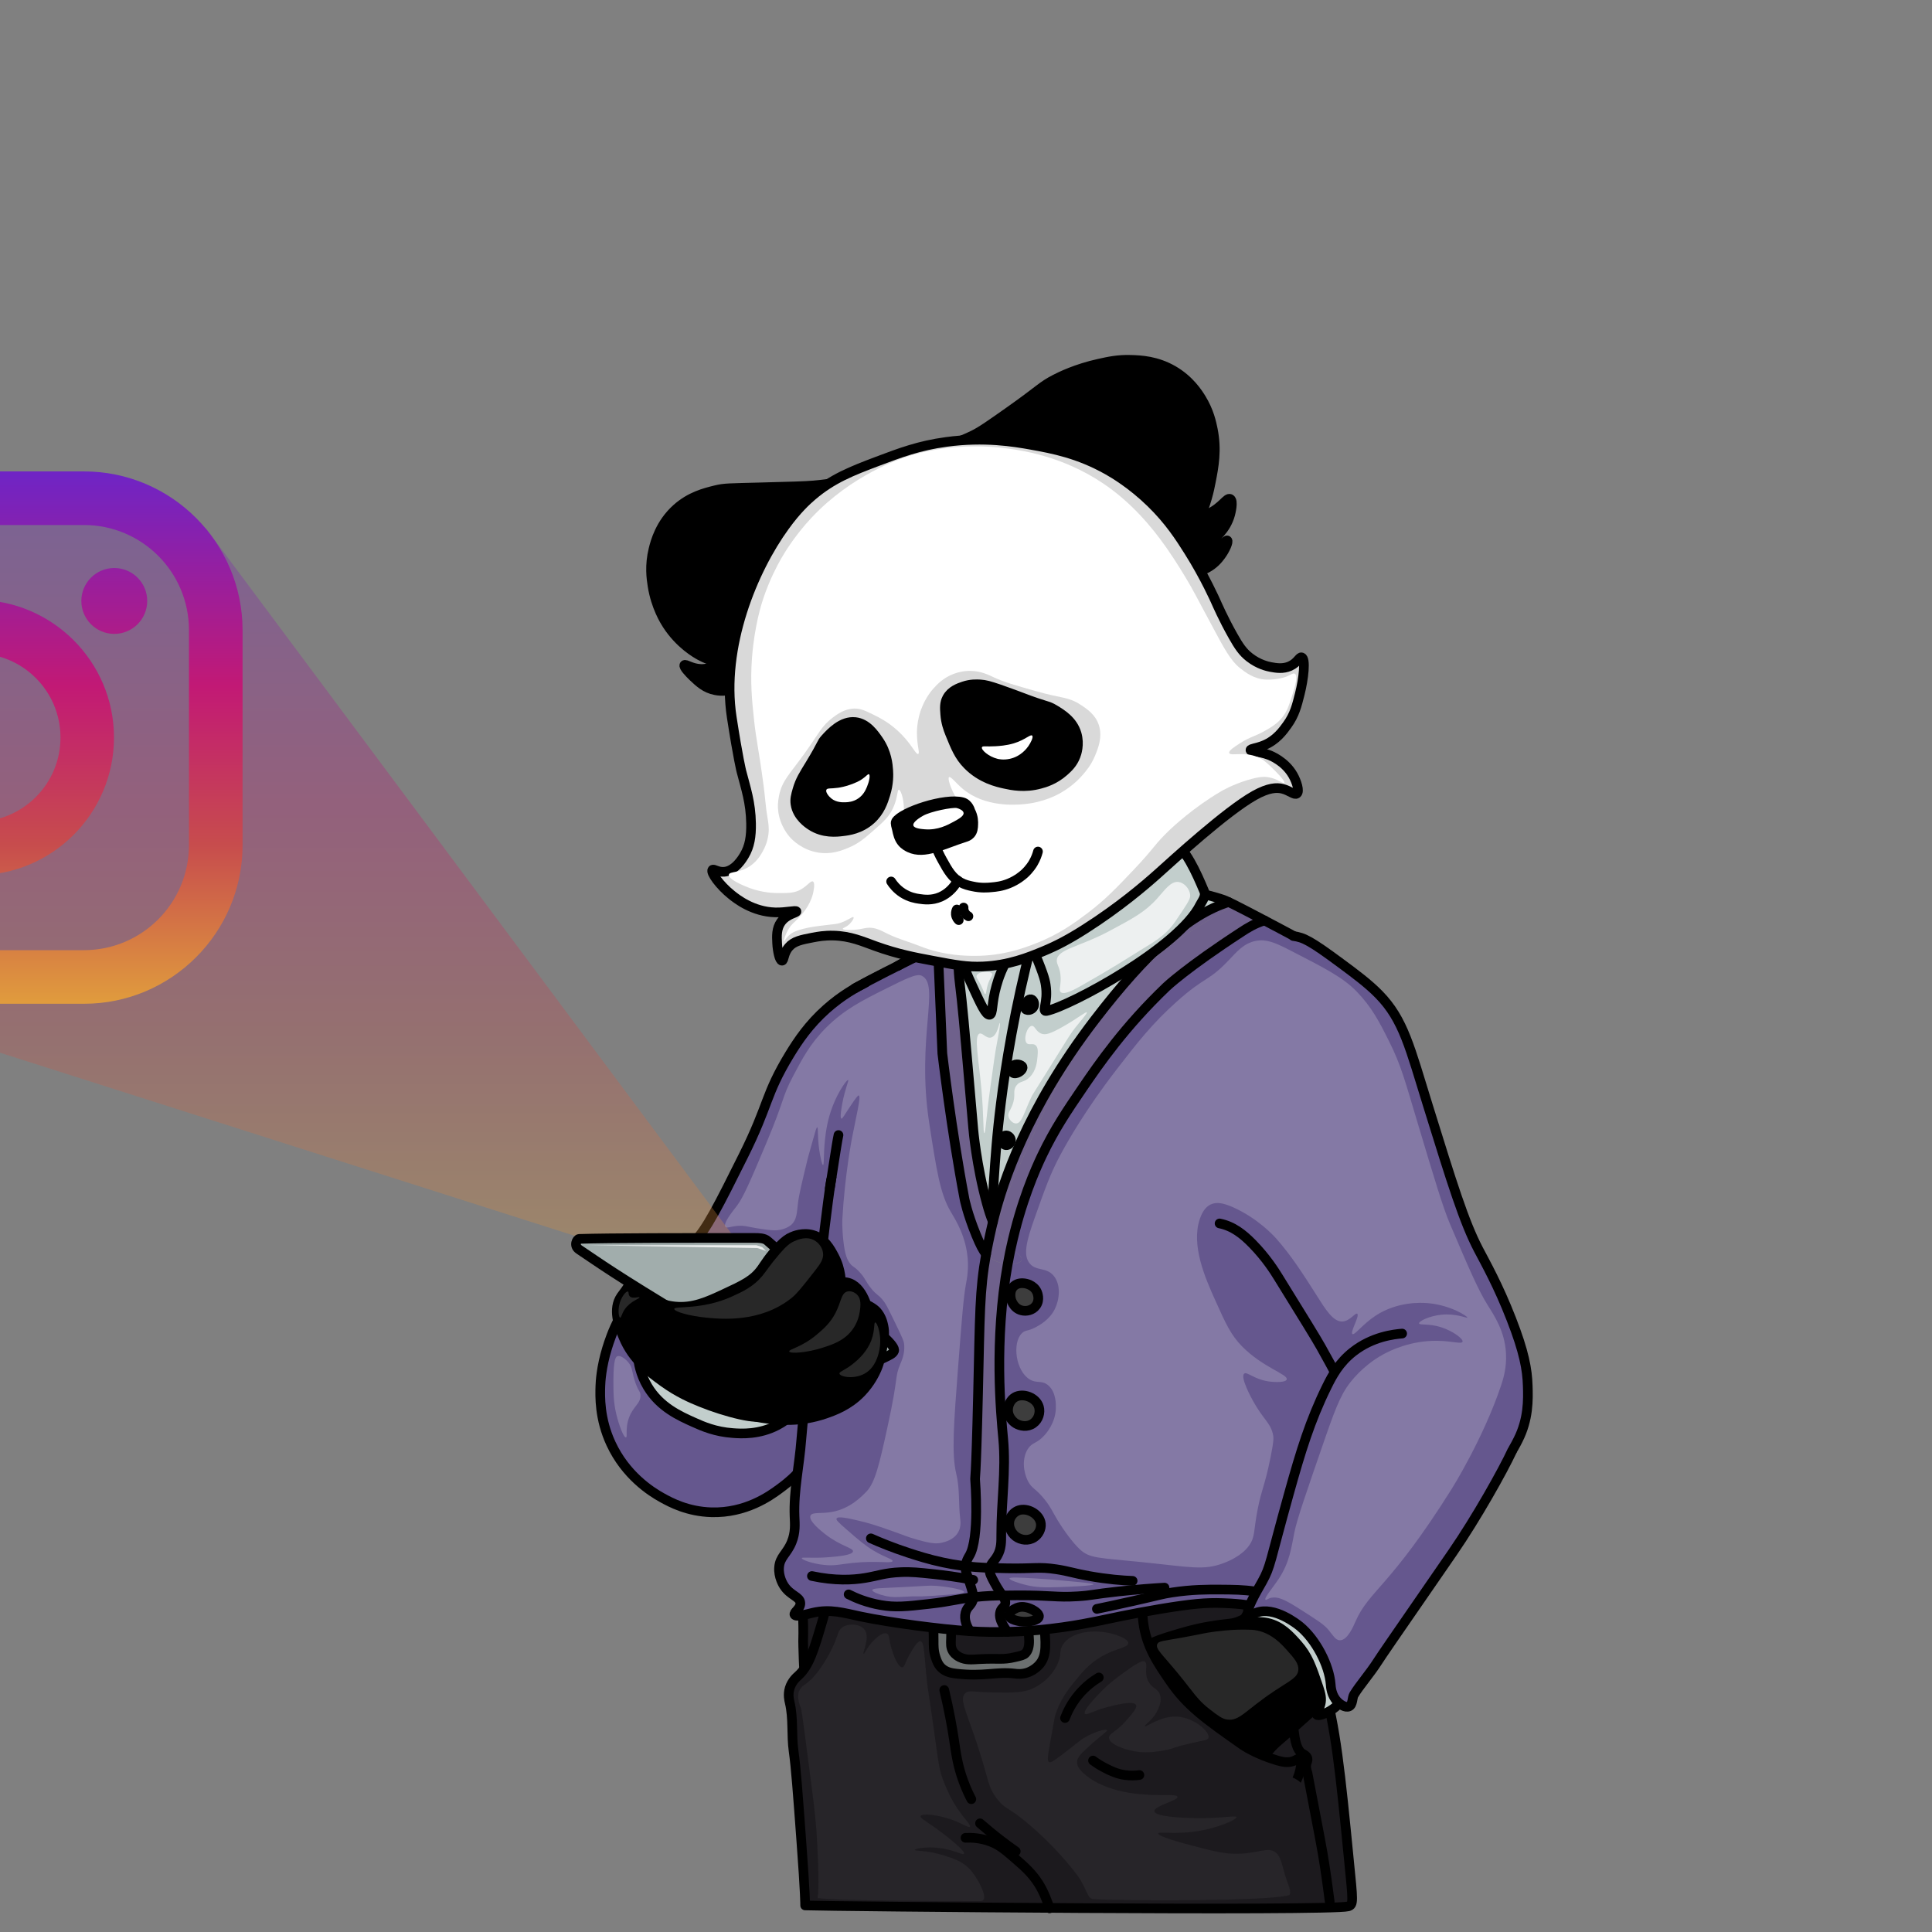 <?xml version="1.0" encoding="utf-8"?>
<!-- Generator: Adobe Illustrator 21.0.0, SVG Export Plug-In . SVG Version: 6.00 Build 0)  -->
<svg version="1.1" id="Layer_6" xmlns="http://www.w3.org/2000/svg"  x="0px" y="0px"
	 viewBox="0 0 2000 2000" style="enable-background:new 0 0 2000 2000;" xml:space="preserve">
<rect x="0" y="0" width="2000" height="2000" fill="#808080" stroke="none"/>
<style type="text/css">
	.st0{fill:#1C1A1E;stroke:#000000;stroke-width:10;stroke-linecap:round;stroke-linejoin:round;stroke-miterlimit:10;}
	.st1{fill:none;stroke:#000000;stroke-width:10;stroke-linecap:round;stroke-linejoin:round;stroke-miterlimit:10;}
	.st2{fill:#6C7070;stroke:#000000;stroke-width:10;stroke-linecap:round;stroke-linejoin:round;stroke-miterlimit:10;}
	.st3{stroke:#000000;stroke-width:10;stroke-linecap:round;stroke-linejoin:round;stroke-miterlimit:10;}
	.st4{fill:#1C1A1E;}
	.st5{fill:#C2CECC;stroke:#000000;stroke-width:10;stroke-linecap:round;stroke-linejoin:round;stroke-miterlimit:10;}
	.st6{fill:#65578E;stroke:#000000;stroke-width:10;stroke-miterlimit:10;}
	.st7{fill:#65578E;}
	.st8{fill:#6F618C;}
	.st9{fill:#C2CECC;}
	.st10{fill:#3D3D3D;stroke:#000000;stroke-width:10;stroke-linecap:round;stroke-linejoin:round;stroke-miterlimit:10;}
	.st11{fill:#65578E;stroke:#000000;stroke-width:10;stroke-linecap:round;stroke-linejoin:round;stroke-miterlimit:10;}
	.st12{opacity:0.3;fill:url(#SVGID_1_);}
	.st13{fill:#A1ADAC;stroke:#000000;stroke-width:10;stroke-linecap:round;stroke-linejoin:round;stroke-miterlimit:10;}
	.st14{fill:url(#SVGID_2_);}
	.st15{fill:url(#SVGID_3_);}
	.st16{fill:url(#SVGID_4_);}
	.st17{fill:#D9D9D9;stroke:#000000;stroke-width:10;stroke-linecap:round;stroke-linejoin:round;stroke-miterlimit:10;}
	.st18{fill:#FFFFFF;}
	.st19{fill:#D9D9D9;}
	.st20{fill:#282828;}
	.st21{opacity:0.2;fill:#FFFFFF;}
	.st22{opacity:0.8;fill:#FFFFFF;}
	.st23{opacity:5.000000e-02;fill:#FFFFFF;}
	.st24{opacity:0.7;fill:#FFFFFF;}
</style>
<path class="st0" d="M832.5,1656.5c-2.4,3.3-1.3,6.1-1,27c0.2,13.1-0.3,11.4,0,21c0.6,21.2,0.9,36.1,5,37c2.8,0.6,6.4-5.6,15-23
	c17.5-35.5,26.2-53.4,22-60C866.2,1647.1,839.6,1646.7,832.5,1656.5z"/>
<path class="st0" d="M859.5,1642.5c-0.9,4-2.5,16.3-8,35c-9,30.6-13.8,46.8-25,57c-1.9,1.7-6.8,5.9-9,13c-2.1,6.8-0.5,12.8,0,15
	c3.9,16.3,1.7,33.4,4,50c2.5,18,4.3,43,8,93c4.2,56.3,4,67,4,67c28,1,542,6,562,1c5.9-1.5,5.1-5.5,1-47c-9-91.7-13.7-138.5-27-185
	c-13.5-47.5-21.6-75.7-40-101C1223.9,1495.6,874.4,1577.8,859.5,1642.5z"/>
<path class="st1" d="M977.5,1749.5c5.1,21.6,8.2,39,10,51c2.1,13.9,3.6,26.9,10,44c2.9,7.8,5.9,14,8,18"/>
<path class="st1" d="M999.5,1902.5c6-0.3,15.5,0,26,4c9.5,3.6,15.1,8.6,26,18c9.3,8.1,16.9,14.7,24,26c5.3,8.5,9.3,19.4,11,25"/>
<path class="st1" d="M1014.5,1887.5c6.8,5.9,14.1,12,22,18c5.1,3.9,10.1,7.6,15,11"/>
<path class="st1" d="M1131.5,1822.5c3.6,2.7,7.9,5.4,13,8c5.5,2.8,11.6,5.8,20,7c5.7,0.8,10.8,0.6,15,0"/>
<path class="st2" d="M965.5,1672.5c-1.2,4.4,1.1,6.1,1,26c0,4.8-0.2,10.2,2,17c1.1,3.4,2.5,7.6,6,11c4.8,4.7,11,5.5,15,6
	c29.5,3.4,41.2-2.3,61,0c2.2,0.3,7.2,0.9,13-1c0.9-0.3,7.9-2.7,13-9c7.2-9,6.3-21.1,4-45c-0.8-8.2-1.2-12.4-2-14
	C1064.6,1636.1,972.2,1647.1,965.5,1672.5z"/>
<path class="st0" d="M984.5,1675.5c-1.2,3.7,0.6,4.2,0,21c-0.2,4.9-0.5,9,2,13c0.5,0.8,2.4,3.7,7,6c6.4,3.2,11.9,2.5,21,2
	c19.7-1,23.2,1,36-2c6.1-1.4,9.2-2.1,11-4c5.9-6,4-17.6,1-36c-0.9-5.2-1.3-7.8-2-9C1049.8,1648,990.7,1655.7,984.5,1675.5z"/>
<path class="st3" d="M1182.5,1710.5c2.9-7.2,10.4-11.1,30-17c14.3-4.3,24-7.3,40-10c20.5-3.5,22.8-1.8,32-6c6.9-3.2,13.4-7.7,24-15
	c11.9-8.3,10.9-8.6,14-10c15.8-7.2,37.6,2.6,50,13c2.9,2.4,20.3,17.6,22,43c1.2,18.5-6.6,32-9,36c-2,3.3-4.4,6.7-24,24
	c-11.7,10.3-23.2,20.9-35,31c-6.7,5.7-14.7,12.4-20,24c-1.3,2.7-1.2,3.2-2,4c-15,14.8-118.7-74.8-123-107
	C1181.3,1718.8,1180.7,1714.8,1182.5,1710.5z"/>
<path class="st0" d="M1179.5,1657.5c3.4,0.9,2.5,10.1,4,22c3.2,24.9,14.8,41.8,28,61c17.7,25.7,36.8,39.2,75,66c0,0,13.2,9.3,36,16
	c6.2,1.8,10.7,2.2,15,1c4.8-1.3,6.6-3.8,8-3c3.3,1.8,0.5,19.7-8,30c-17.3,21-59.2,11.9-68,10c-61.1-13.3-92.7-68.4-99-80
	c-8.4-15.6-22.2-42-17-74C1157.7,1680.9,1173.5,1655.8,1179.5,1657.5z"/>
<path class="st1" d="M1339.5,1792.5c1.6,15.7,5.5,21.1,9,23c1,0.6,4.4,2.1,5,5c0.4,1.8-0.5,3-1,5c-1.1,4,0.2,7.3,1,10
	c0.2,0.8,4.5,23.2,13,68c3.9,20.3,6.5,39,8,50c0.9,6.2,1.5,11.3,2,15"/>
<path class="st1" d="M1137.5,1736.5c-5.5,3.3-13.5,9-21,18c-7.6,9.1-11.7,18-14,24"/>
<path class="st4" d="M1144,1702.2c-1.8,17.4,1,31.4,2,36c3.3,15.4,6.6,30.8,16.3,49.3c16,30.7,37.9,47.9,47.9,55.5
	c9.9,7.6,33.4,24,67.2,31.9c18.5,4.3,41.5,9.4,59.1-3.1c1.6-1.2,15.1-10.9,13.2-20.6c-1.3-6.8-9.6-10.4-14.3-12.3
	c-27.1-11.2-50.5-14.2-63.2-17.5c-37.4-9.7-59.8-42.4-74.4-63.7c-14.1-20.7-23-33.6-23.4-52.4c-0.3-13.4,3.8-24.6-2-28.8
	c-5.4-3.8-16.5,0.4-22.4,7.2C1147.1,1687.1,1145.1,1691.6,1144,1702.2z"/>
<g>
	<path class="st5" d="M1310,1656c-12.6,5.6-23.1,17.8-21,22c1.7,3.4,10.6-0.7,23,2c14.2,3.1,23,13,31,22c11,12.4,14.7,23.4,22,45
		c2.2,6.7,3.4,11.5,2,17c-1.5,6.1-5.2,9.5-4,11c1.5,1.9,8.8-0.9,14-4c16.3-9.7,21.9-28.7,23-33c7.6-28.8-8.8-53.3-10-55
		C1371.5,1656.3,1334.3,1645.2,1310,1656z"/>
	<path class="st6" d="M928.5,1005.5c-5.9-2.1-14.9,2.6-33,12c-8.8,4.6-23.6,12.4-40,27c-18.1,16.1-29.2,32.6-38,47
		c-25.7,42.3-21.2,51.3-48,105c-25.4,51-38.2,76.5-51,89c-8.3,8.1-18.9,16.7-18,28c1.3,15.1,22.6,23.9,42,33
		c84.8,39.9,95.4,70.1,121,62c5.6-1.8,20.9-8.2,44-83c9.5-30.8,23.7-83.9,32-210C944,1047,943.3,1010.7,928.5,1005.5z"/>
	<path class="st6" d="M721.5,1299.5c-20.9,2.2-36.5,15.4-49,26c-29.5,24.9-39.8,56.5-44,70c-6.1,19.7-6.9,35.3-7,39
		c-0.4,11-1,34.2,11,60c15.1,32.5,40.8,49.3,53,56c9,5,26.5,14.3,51,15c35.4,1,60.4-16.9,70-24c9-6.6,27.1-20,37-44
		c12.2-29.7,4.4-57.8-1-76C826.2,1366.1,775.7,1293.7,721.5,1299.5z"/>
	<g id="XMLID_1_">
		<g>
			<path class="st7" d="M1385.5,1004.5c47.2,49.1,44,183,44,183c-1,40.6-1.4,60.9-28,402c-1.1,13.5-7,90-35,96
				c-12.6,2.7-20.5-10.8-56-20c-19.2-5-34.7-5.6-45-6c-17-0.6-32,0.7-64,6c-33,5.5-54.1,10.4-67,13c-13.4,2.7-48.2,9.7-91.5,10.8
				c-1.6-2-3.1-4.3-4.5-6.8c-2.4-4.3-4.4-9.2-3-14c1.3-4.4,4.1-4.3,5-8c1.4-5.5-4-8.9-11-22c-3.6-6.7-5.4-10.1-5-14
				c0.6-5.8,4.6-7.9,8-14c4.2-7.4,4-14.6,4-22c-0.1-33,5.1-66.1,2-99c-2.5-26.7-9.6-101.2,4.7-181c7.2,0.5,13.2-1.1,14.3-4
				c1.2-3.1-3.9-6.4-10.9-13.1c10.3-47.4,25.2-80.8,31.9-94.9c13.3-27.9,26.1-46.6,42-70c17.1-25.1,43.6-63.5,87-105
				c0,0,20.6-19.7,78-57c5.6-3.7,13.6-8.7,23.5-11.6c3.9,2,8,4.2,12.5,6.6c21.1,11.1,30.8,16.4,43,26
				C1364.5,985.5,1375.6,994.2,1385.5,1004.5z"/>
			<path class="st8" d="M1309,952.9c-10,2.9-17.9,7.9-23.5,11.6c-57.4,37.3-78,57-78,57c-43.4,41.5-69.9,79.9-87,105
				c-15.9,23.4-28.7,42.1-42,70c-6.7,14-21.7,47.5-31.9,94.9c-3.4-3.3-7.3-7.5-11.1-12.9c-2.2-3.1-4-6.2-5.6-9.4
				c3.1-2.1,5.3-12.1,13.6-34.6c0,0,5.8-15.7,31-70c11.3-24.5,31.4-67.7,68-114c20.4-25.9,41.6-52.7,78-78
				c33.2-23.1,46.5-28,56.7-36.1C1284.3,939.9,1294.7,945.4,1309,952.9z"/>
			<path class="st8" d="M1271.8,933.8c1.5,0.7,3.3,1.6,5.4,2.6c-10.2,8.2-23.5,13-56.7,36.1c-36.4,25.3-57.6,52.1-78,78
				c-36.6,46.3-56.7,89.5-68,114c-25.2,54.3-31,70-31,70c-8.3,22.5-10.5,32.5-13.6,34.6c-0.7-1.4-1.3-2.8-2-4.3
				c0.5-2.1,1-4.2,1.6-6.3c8.6-33.2,32.5-109.8,104-203C1186.5,986.4,1229.8,947.2,1271.8,933.8z"/>
			<path class="st9" d="M1266.5,931.5c1.3,0.5,3,1.2,5.3,2.3c-42,13.4-85.3,52.6-138.3,121.7c-71.5,93.2-95.4,169.8-104,203
				c-0.6,2.1-1.1,4.2-1.6,6.3c-2.3-5.4-4.3-11.6-6.4-19.3c-10.7-38.9-14-76.6-14-77c-10.7-123.2-10.8-123.8-14-151
				c-1.7-14.1-1.9-26.1-0.3-44.1c13.2-4.6,28.8-9.8,47.3-15.9c91.2-30.1,131.1-41,174-37C1243.3,923.2,1266.5,931.5,1266.5,931.5z"
				/>
			<path class="st7" d="M1046.6,1291.4c7,6.8,12.1,10,10.9,13.1c-1.1,2.9-7.1,4.5-14.3,4c0.7-4,1.5-8,2.3-12
				C1045.8,1294.8,1046.2,1293.1,1046.6,1291.4z"/>
			<path class="st8" d="M1046.6,1291.4c-0.4,1.7-0.7,3.4-1.1,5.1c-0.8,4-1.6,8-2.3,12c-5.8-0.4-12.3-2.3-17.7-6
				c-1.6-1.1-3.1-2.4-4.7-4.3c0.2-1.2,0.4-2.4,0.7-3.7c0.3-1.4,2.3-12.2,5.4-25.5c0.5,0.3,1.1,0.5,1.6,0.5c0.5,0,0.9-0.1,1.4-0.4
				c1.6,3.3,3.4,6.3,5.6,9.4C1039.3,1283.9,1043.2,1288.1,1046.6,1291.4z"/>
			<path class="st8" d="M1029.5,1638.5c7,13.1,12.4,16.5,11,22c-0.9,3.7-3.7,3.6-5,8c-1.4,4.8,0.6,9.7,3,14c1.4,2.5,2.9,4.8,4.5,6.8
				c-12.4,0.3-25.6,0.2-39.1-0.7c-3.1-5.1-6.3-12-4.5-19.1c1.8-7.2,7-7.6,8-15c0.4-3.2-1-7.8-4-17c-2.9-9-4.1-10.8-4-15
				c0.2-6.2,3.2-10.7,4-12c10.8-17.6,6-78,6-78c-0.4-5.3,0.7,7.1,3-91c1.9-81,1.5-105.2,8.3-143.3c1.5,1.9,3.1,3.2,4.7,4.3
				c5.4,3.7,11.9,5.6,17.7,6c-14.3,79.9-7.2,154.4-4.7,181c3.1,32.9-2.1,66-2,99c0,7.4,0.2,14.6-4,22c-3.4,6.1-7.4,8.2-8,14
				C1024.1,1628.4,1025.9,1631.8,1029.5,1638.5z"/>
			<path class="st8" d="M1021.5,1245.5c2.1,7.7,4.1,13.9,6.4,19.3c-0.4,1.4-0.7,2.8-1,4.2c-11.7-7-21.3-90.7-29.4-160.5
				c-1.1-9.6-3.1-31.7-7-76c-2.6-29.4-4-46.3-4.5-56.6c2.3-0.8,4.7-1.7,7.2-2.5c-1.7,18-1.4,30,0.3,44.1c3.2,27.3,3.3,27.8,14,151
				C1007.5,1168.9,1010.8,1206.6,1021.5,1245.5z"/>
			<path class="st8" d="M1026.9,1269c-3.1,13.3-5.1,24-5.4,25.5c-0.2,1.3-0.5,2.5-0.7,3.7c-2.9-3.5-6-9.2-10.3-19.7
				c-9.3-22.8-12-37-12-37c-13.6-71.2-23-151-23-151s-3.1-75-4-95c0-1-0.3-6.6,0.8-14.7c4.2-1.6,8.8-3.2,13.7-4.9
				c0.5,10.3,1.9,27.2,4.5,56.6c3.9,44.3,5.9,66.4,7,76C1005.6,1178.3,1015.2,1262,1026.9,1269z"/>
			<path class="st7" d="M1010.5,1278.5c4.3,10.5,7.4,16.2,10.3,19.7c-6.8,38.1-6.4,62.3-8.3,143.3c-2.3,98.1-3.4,85.7-3,91
				c0,0,4.8,60.4-6,78c-0.8,1.3-3.8,5.8-4,12c-0.1,4.2,1.1,6,4,15c3,9.2,4.4,13.8,4,17c-1,7.4-6.2,7.8-8,15
				c-1.8,7.1,1.4,14,4.5,19.1c-0.5,0-1-0.1-1.5-0.1c-28.7-1.9-80.3-8.6-111-15c-18.5-3.9-31.9-8.2-50-4c-6,1.4-17.5,4.9-19,2
				c-1.3-2.4,6.3-6,6-12c-0.3-6.8-10.3-7.5-17-18c-0.7-1.1-5.8-9.2-5-19c0.8-10.9,8.1-14,13-26c4.2-10.3,3.3-19,3-27
				c-1-26.4,5-52.6,7-79c1.7-22.3,5.8-58.5,14-131c8.4-73.8,12.6-110.6,17-139c4.4-28.3,11.2-67.9,23-116c12.2-49.7,18.5-74.9,29-89
				c9.2-12.4,18.8-19.6,59.8-34.7c-1.1,8-0.8,13.7-0.8,14.7c0.9,20,4,95,4,95s9.4,79.8,23,151
				C998.5,1241.5,1001.2,1255.7,1010.5,1278.5z"/>
		</g>
		<g>
			<path class="st1" d="M860.5,1220.5c-4.4,28.4-8.6,65.2-17,139c-8.2,72.5-12.3,108.7-14,131c-2,26.4-8,52.6-7,79
				c0.3,8,1.2,16.7-3,27c-4.9,12-12.2,15.1-13,26c-0.8,9.8,4.3,17.9,5,19c6.8,10.5,16.7,11.2,17,18c0.3,6-7.3,9.6-6,12
				c1.5,2.9,13-0.6,19-2c18.1-4.2,31.5,0.1,50,4c30.7,6.4,82.3,13.1,111,15c0.5,0,1,0.1,1.5,0.1c13.5,0.9,26.6,1,39.1,0.7
				c43.2-1.1,78-8.1,91.5-10.8c12.9-2.6,34-7.5,67-13c32-5.3,47-6.6,64-6c10.3,0.4,25.8,1,45,6c35.5,9.2,43.4,22.7,56,20
				c28-6,33.9-82.5,35-96c26.6-341.1,27-361.4,28-402c0,0,3.2-133.9-44-183c-9.9-10.3-21-19-21-19c-12.2-9.6-21.9-14.9-43-26
				c-4.5-2.3-8.6-4.5-12.5-6.6c-14.3-7.5-24.7-13-31.8-16.5c-2.1-1-3.8-1.9-5.4-2.6c-2.3-1.1-4-1.8-5.3-2.3c0,0-23.2-8.3-52-11
				c-42.9-4-82.8,6.9-174,37c-18.5,6.1-34.1,11.3-47.3,15.9c-2.5,0.9-4.9,1.7-7.2,2.5c-4.9,1.7-9.5,3.4-13.7,4.9
				c-41,15.1-50.6,22.3-59.8,34.7c-10.5,14.1-16.8,39.3-29,89C871.7,1152.6,864.9,1192.2,860.5,1220.5"/>
			<path class="st1" d="M1043,1689.3c-1.6-2-3.1-4.3-4.5-6.8c-2.4-4.3-4.4-9.2-3-14c1.3-4.4,4.1-4.3,5-8c1.4-5.5-4-8.9-11-22
				c-3.6-6.7-5.4-10.1-5-14c0.6-5.8,4.6-7.9,8-14c4.2-7.4,4-14.6,4-22c-0.1-33,5.1-66.1,2-99c-2.5-26.7-9.6-101.2,4.7-181
				c0.7-4,1.5-8,2.3-12c0.3-1.7,0.7-3.4,1.1-5.1c10.3-47.4,25.2-80.8,31.9-94.9c13.3-27.9,26.1-46.6,42-70
				c17.1-25.1,43.6-63.5,87-105c0,0,20.6-19.7,78-57c5.6-3.7,13.6-8.7,23.5-11.6"/>
			<path class="st1" d="M1271.8,933.8c-42,13.4-85.3,52.6-138.3,121.7c-71.5,93.2-95.4,169.8-104,203c-0.6,2.1-1.1,4.2-1.6,6.3
				c-0.4,1.4-0.7,2.8-1,4.2c-3.1,13.3-5.1,24-5.4,25.5c-0.2,1.3-0.5,2.5-0.7,3.7c-6.8,38.1-6.4,62.3-8.3,143.3
				c-2.3,98.1-3.4,85.7-3,91c0,0,4.8,60.4-6,78c-0.8,1.3-3.8,5.8-4,12c-0.1,4.2,1.1,6,4,15c3,9.2,4.4,13.8,4,17c-1,7.4-6.2,7.8-8,15
				c-1.8,7.1,1.4,14,4.5,19.1"/>
			<path class="st1" d="M1020.8,1298.2c-2.9-3.5-6-9.2-10.3-19.7c-9.3-22.8-12-37-12-37c-13.6-71.2-23-151-23-151s-3.1-75-4-95
				c0-1-0.3-6.6,0.8-14.7"/>
			<path class="st1" d="M993.2,973.4c-1.7,18-1.4,30,0.3,44.1c3.2,27.3,3.3,27.8,14,151c0,0.4,3.3,38.1,14,77
				c2.1,7.7,4.1,13.9,6.4,19.3"/>
		</g>
	</g>
	<path class="st5" d="M1066.5,959.5c-0.9,9.4-8,11.3-18,25c-10.8,14.7-15.2,29.6-17,36c-5.3,18.4-3.3,29.3-7,30
		c-3.9,0.7-9.3-11.1-18-30c-4.7-10.2-7.4-16.1-10-25c-5-17-7.6-25.6-5-34c6.9-22.6,48.6-37,66-23
		C1063.2,943.1,1067.3,951.6,1066.5,959.5z"/>
	<path class="st5" d="M1057.5,954.5c0.3,1.8,0.4,0.9,9,21c13.4,31.5,15.1,38.1,16,44c2.9,18.7-4.7,28.2,1,27
		c24-5,137.1-65.6,159-110c1.7-3.5,6.3-8.6,4-14c-8-19-19.3-44.8-34-53C1158.1,839.1,1051.1,916.9,1057.5,954.5z"/>
	<path class="st1" d="M1065.5,986.5c-2.2,8.7-5.4,21.9-9,38c-14.4,65.2-20.5,116.7-23,140c-2.9,27.1-4.9,60.9-5,63
		c-0.5,7.2-0.8,32.2-1,36"/>
	<path class="st1" d="M1061.5,1039.5c-0.3,0.8-1.3,3.4,0,5c1.2,1.5,3.6,1.1,4,1c2.3-0.4,4.6-2.3,5-5c0.4-2.5-0.9-5.5-3-6
		C1064.9,1033.8,1062.4,1037.2,1061.5,1039.5z"/>
	<path class="st1" d="M1048.5,1103.5c-1.7,1.9-1.8,5.5,0,7c1.6,1.3,4.2,0.3,5,0c2.8-1.1,5.6-4,5-6
		C1057.7,1102,1051.2,1100.5,1048.5,1103.5z"/>
	<path class="st1" d="M1040.5,1175.5c-2.3,0.6-3.5,3.6-3,6c0.4,1.8,1.9,3.8,4,4c2.6,0.2,5-2.4,5-5
		C1046.5,1177.4,1043.2,1174.7,1040.5,1175.5z"/>
	<path class="st10" d="M1049.5,1331.5c-4.8,4.6-3.2,11.9-3,13c0.1,0.6,2.3,9.8,11,12c5,1.3,11.4,0,15-5c4.4-6.1,1.3-13.3,1-14
		c-3.5-7.8-12.2-8.9-13-9C1058.8,1328.3,1053.4,1327.7,1049.5,1331.5z"/>
	<path class="st10" d="M1050.5,1446.5c-4.4,2.7-6.9,7.9-7,13c-0.1,8.8,7.3,13.6,8,14c4.7,2.9,12.1,4.2,18,0c5.7-4,7.6-11.3,6-17
		C1072.7,1446.6,1058.9,1441.5,1050.5,1446.5z"/>
	<path class="st10" d="M1054.5,1563.5c-4.1,1.4-7.5,4.8-9,9c-2.3,6.6,0.7,14,6,18c5.2,3.9,13,5,19,1c4.6-3,7.5-8.6,7-14
		C1076.5,1567.4,1063.7,1560.4,1054.5,1563.5z"/>
	<path class="st10" d="M1052.5,1664.5c-3.3,1.3-8.5,4.7-8,8c0.6,4.4,10.9,5.8,12,6c8,1.1,18.4-1,19-5c0.5-3.4-6.3-7.5-11-9
		C1062.6,1663.9,1057.8,1662.4,1052.5,1664.5z"/>
	<path class="st1" d="M878.5,1650.5c7.5,3.8,18.7,8.5,33,11c15.2,2.7,26.6,1.5,49-1c28.1-3.1,32-6.1,57-8c11.8-0.9,20.1-0.9,35-1
		c36.9-0.2,40,2.4,63,1c14.9-0.9,15.2-2.1,42-5c20.4-2.2,37.1-3.4,48-4"/>
	<path class="st1" d="M901.5,1592.5c9.9,4.4,23.1,9.8,39,15c8.6,2.8,20.9,6.8,36,10c24.5,5.2,44.1,5.6,66,6c28.8,0.5,32.4-1.8,51,1
		c13.1,2,17.8,4.1,34,7c18.9,3.4,34.6,4.6,45,5"/>
	<path class="st1" d="M840.5,1631.5c23.8,5.1,42.2,4.1,55,2c12.9-2.1,20.2-5.3,37-6c10.7-0.5,18.6,0.4,34,2c10.4,1.1,24.4,2.9,41,6"
		/>
	<path class="st1" d="M1135.5,1665.5c8.2-1.7,21.1-4.4,37-8c28.2-6.3,30.2-7.4,41-9c20.3-3.1,36.6-3.1,50-3c13.6,0.1,23.3,0.1,36,2
		c19.6,2.9,35.3,8.4,46,13"/>
	<path class="st11" d="M1339,969c10.5,1.5,17,4.4,49.5,28.5c13.8,10.2,28.1,20.8,39,32c25.5,26.1,32,54.8,51,116
		c24.7,79.7,37.1,119.5,52,148c7.5,14.3,20.4,37.1,34,72c13.3,34.1,16.5,52.2,17,69c0.5,14.8,0.8,34.6-10,56
		c-4.7,9.3-14.5,28.6-35,37c-21.8,8.9-43.2,0.4-59-6c-42-16.9-65.7-50.6-79-70c-8.6-12.5-2.4-5.9-31-57c-4.9-8.8-17.9-29.8-44-72
		c-4.2-6.8-12.8-20.5-27-35c-9.8-10-20.1-18.2-34-21"/>
	<path class="st11" d="M1565.5,1501.5c-9.4,20.4-36.9,69.6-62,106c-68.5,99.2-72.4,104.9-77,112c-9,14-19,25-25,35
		c-1.8,3-1,10.3-5,12c-3.8,1.6-9.1-2-12-5c-6.3-6.4-6.8-15.3-7-18c-1.6-19.8-15.2-46.2-32-60c-2.5-2-26.2-21.1-45-14
		c-3.2,1.2-6.4,3.3-8,2c-4-3.4,8.8-24.7,14-34c9.1-16.4,7.6-19.1,28-92c12.1-43.4,21.7-74.8,39-110c5.8-11.8,12.8-24.8,27-36
		c20.3-16,42.7-18.3,51-19"/>
	<path class="st5" d="M662.5,1383.5c-3.9,2.3-3.1,11.2-2,22c0.4,4.3,2,16.7,10,30c12.7,21.2,32.8,30.2,48,37c9.1,4.1,22,9.7,40,11
		c9.1,0.7,27.3,1.7,46-8c13.1-6.8,19.2-15.2,22-20c0.6-1.1,7-12.1,4-15c-2.8-2.7-12.2,3.5-17,6c-23.7,12.6-54.4,1.6-70-4
		C693.3,1424.5,672.4,1377.6,662.5,1383.5z"/>
	<path class="st3" d="M652.5,1328.5c-7.3,11.3-9.1,12.3-11,16c-7.1,13.5,0.2,31,4,40c9.8,23.4,27.6,36.3,41,46
		c15.8,11.4,29.6,17.2,39,21c25.1,10.2,61.8,19.8,65,13c2.4-5.2-17.1-14.2-48-44c-22.9-22.1-39.6-38.2-54-64
		c-11.8-21.2-18.8-43.2-26-42C660.2,1314.9,659.7,1317.4,652.5,1328.5z"/>
	<linearGradient id="SVGID_1_" gradientUnits="userSpaceOnUse" x1="253.5" y1="1301" x2="253.5" y2="518">
		<stop  offset="0" style="stop-color:#E09B3D"/>
		<stop  offset="0.3" style="stop-color:#C74C4D"/>
		<stop  offset="0.6" style="stop-color:#C21975"/>
		<stop  offset="1" style="stop-color:#7024C4"/>
	</linearGradient>
	<polygon class="st12" points="-251.3,991.5 -268,606 -164,518 181.8,518.3 214,548 775,1301 663,1301 -175,1034 	"/>
	<path class="st13" d="M599.5,1282.5c-2.2,0.1-6,7,0,11c21.3,14.2,37,26,112,71c0,0,100.9,41.5,177,46c4.3,0.3,15.4,0.8,27-5
		c5.5-2.7,8.9-4.2,10-7c4-10-70-60-131-114c-3.3-3-9.5-3-13-3C709.5,1281.5,631.5,1281.5,599.5,1282.5z"/>
	<path class="st3" d="M672.5,1346.5c3.1-3,9.1,4.3,26,6c18.9,1.9,34-5.1,51-13c20-9.3,30.6-14.2,39-26c3.2-4.5,8.1-12.9,18-23
		c5.9-6.1,9.4-8.4,13-10c2.2-1,11.6-5,22-2c12.2,3.5,18,14.5,22,22c7.4,14,7.3,27.4,7,32c-0.2,3.6-1.3,18.9-18,42
		c-12.4,17.2-31.5,43.7-67,52c-7,1.6-29.2,6.5-54-3C686.4,1406.2,665.2,1353.6,672.5,1346.5z"/>
	<path class="st3" d="M743.5,1392.5c5.1-17.6,91.5-0.8,104-32c3.4-8.4,1.3-20.2,11-28c0.6-0.5,8.6-6.7,18-5
		c17.5,3.2,22.5,30.4,23,33c3.2,18.1-4.3,32.8-6,36c-15.8,29.6-57.4,41.9-91,36C770.3,1426.9,740.3,1403.7,743.5,1392.5z"/>
	<path class="st3" d="M734.5,1448.5c12.8,7.4,32.9,16.7,59,20c12,1.5,34.7,4.1,61-5c9.4-3.3,23.9-8.5,37-22
		c9.8-10.2,14.5-20.6,16-24c3.4-8,4.5-14.4,6-23c1.7-9.6,2.5-14.9,1-22c-0.7-3.4-2.2-9.6-7-15c0,0-5.9-6.5-17-9
		c-23-5.1-166.8,5.5-172,62C717.8,1418.1,719.2,1431.1,734.5,1448.5z"/>
	<path class="st7" d="M886,1044c0.4-1.4,2.2-7.8,7-15c11-16.5,32.3-28.7,41-23c5.6,3.6,5.1,14,3,29c-8.2,59.2-25.2,75.8-38,129
		c-6.2,25.7-6.4,39.2-19,48c-12.5,8.7-34.8,11.4-45,1C810.7,1188.2,869.3,1102.3,886,1044z"/>
	<path class="st1" d="M885,1023c21.3-11.7,40-21,62-32"/>
	<path class="st1" d="M868,1175c-2,9-7.3,46.3-9,55"/>
	<g>
		
			<linearGradient id="SVGID_2_" gradientUnits="userSpaceOnUse" x1="-24.483" y1="2483.43" x2="-24.483" y2="1938.28" gradientTransform="matrix(1 0 0 1 0 -1446)">
			<stop  offset="0" style="stop-color:#E09B3D"/>
			<stop  offset="0.3" style="stop-color:#C74C4D"/>
			<stop  offset="0.6" style="stop-color:#C21975"/>
			<stop  offset="1" style="stop-color:#7024C4"/>
		</linearGradient>
		<path class="st14" d="M-24.5,621c-78.6,0-142.5,63.9-142.5,142.5S-103.1,906-24.5,906S118,842.1,118,763.5S54.1,621-24.5,621z
			 M-24.5,850.6c-48.1,0-87.1-39-87.1-87.1c0-48.1,39-87.1,87.1-87.1c48.1,0,87.1,39,87.1,87.1C62.6,811.6,23.6,850.6-24.5,850.6z"
			/>
		
			<linearGradient id="SVGID_3_" gradientUnits="userSpaceOnUse" x1="118.31" y1="2483.43" x2="118.31" y2="1938.28" gradientTransform="matrix(1 0 0 1 0 -1446)">
			<stop  offset="0" style="stop-color:#E09B3D"/>
			<stop  offset="0.3" style="stop-color:#C74C4D"/>
			<stop  offset="0.6" style="stop-color:#C21975"/>
			<stop  offset="1" style="stop-color:#7024C4"/>
		</linearGradient>
		<circle class="st15" cx="118.3" cy="622.1" r="34.1"/>
		
			<linearGradient id="SVGID_4_" gradientUnits="userSpaceOnUse" x1="-24.483" y1="2483.43" x2="-24.483" y2="1938.28" gradientTransform="matrix(1 0 0 1 0 -1446)">
			<stop  offset="0" style="stop-color:#E09B3D"/>
			<stop  offset="0.3" style="stop-color:#C74C4D"/>
			<stop  offset="0.6" style="stop-color:#C21975"/>
			<stop  offset="1" style="stop-color:#7024C4"/>
		</linearGradient>
		<path class="st16" d="M86.9,488h-222.7c-90.5,0-164.2,73.6-164.2,164.2v222.7c0,90.5,73.6,164.2,164.2,164.2H86.9
			c90.5,0,164.2-73.6,164.2-164.2V652.2C251,561.6,177.4,488,86.9,488z M195.6,874.9c0,60-48.7,108.7-108.7,108.7h-222.7
			c-60,0-108.7-48.7-108.7-108.7V652.2c0-60,48.7-108.7,108.7-108.7H86.9c60,0,108.7,48.7,108.7,108.7L195.6,874.9L195.6,874.9z"/>
	</g>
</g>
<g>
	<path class="st3" d="M958.5,469.5c0.6-6.1,20.1-4.7,49-19c8.6-4.2,18.4-11.2,38-25c32.5-23,32.5-25.5,47-33
		c5.2-2.7,21.8-10.9,45-16c10.3-2.3,19.9-4.4,33-4c10.4,0.3,26.7,1,44,11c17,9.9,25.6,23.5,29,29c8.1,13.2,10.6,25.1,12,32
		c4.3,21.5,1,38.6-2,54c-1.6,8.3-4.6,23.2-13,41c-1.9,4-9.5,19.6-24,37c-5.7,6.9-8.6,10.3-11,12c-27.9,20-88.6-61-199-97
		C988.3,485.6,957.7,477.2,958.5,469.5z"/>
	<path class="st3" d="M1198.5,534.5c6.6-3.3,10.3,2.2,27,2c5.7-0.1,15.7-0.2,26-5c13.7-6.4,18.5-16.8,22-15c3.7,1.9,0.3,14.8,0,16
		c-4.3,16.1-16.5,24.9-18,26c-7.9,5.6-14.3,6.3-14,8c0.4,2,9.8,3.4,18,0c6.9-2.8,9.9-7.8,11-7c1.4,1-1.9,9.2-7,16
		c-2.2,2.9-6.7,8.8-15,13c-11,5.6-21.3,4.5-25,4c-5-0.6-25.3-3.1-33-20C1184.1,558.5,1188.6,539.5,1198.5,534.5z"/>
	<path class="st3" d="M893.5,496.5c-7.2-4.5-11.4,2.5-51,6c-9,0.8-24.4,1.2-55,2c-33,0.9-37.3,0.6-47,3c-10.9,2.7-25.9,6.4-40,19
		c-17.2,15.4-22.2,34.6-24,42c-4.2,16.9-2.2,30.6-1,38c3.4,21.5,12.5,36.1,15,40c13.2,20.4,30.2,29.9,34,32c4,2.2,13.3,6.8,30,10
		c26.3,5,55,3.5,72-2C898.7,663.1,923.4,515,893.5,496.5z"/>
	<path class="st3" d="M771.5,670.5c-11.5,0.5-13.5,11.8-32,19c-4.1,1.6-8.3,3.2-14,3c-9.7-0.3-15.9-5.5-17-4c-1.2,1.5,4.8,8,9,12
		c6.3,5.9,12.6,12,23,14c6.9,1.4,12.4,0.3,14,0c9.2-1.9,14.9-7.2,19-11c5.1-4.8,17.5-16.4,14-25
		C785.4,673.3,777.9,670.2,771.5,670.5z"/>
	<path class="st17" d="M812.5,544.5c12.3-17,22.6-26.4,28-31c21.1-18.1,41.3-25.9,68-36c23.3-8.8,42.9-16.2,71-20
		c39.7-5.4,70.6-0.1,88,3c22.3,4,48.8,9,79,26c6.4,3.6,25.1,14.6,45,34c18.9,18.4,30,35.7,39,50c17.1,27.1,28,52,28,52
		c1.2,2.6,7.6,17.6,18,36c5.8,10.2,9.8,16.4,17,22c9.5,7.4,18.8,9.4,22,10c5.5,1,12.7,2.3,20-1c7.9-3.6,9.6-9.8,12-9
		c4.3,1.4,2.1,21.8-2,38c-3,11.8-5.3,21.4-13,32c-4.2,5.9-11.3,15.8-24,21c-7.4,3.1-14.1,3.4-14,5c0.1,1.8,8.7,1.1,19,5
		c2.2,0.8,16.8,6.6,25,21c3.8,6.7,7,16.7,4,19c-2.5,1.9-7.3-3.1-15-5c-5.7-1.4-14.2-1.3-29,7c-29.6,16.7-83.6,66.3-100,81
		c-13.7,12.2-39.7,34.5-75,57c-16.6,10.6-29.1,17.2-43,23c-15.9,6.6-36.1,14.8-63,16c-16.3,0.7-28.2-1.5-52-6
		c-18.7-3.5-36.5-6.9-59-15c-13.9-5-26.1-10.6-44-11c-9.1-0.2-15.7,1-21,2c-11.8,2.3-19.7,3.7-25,10c-5.6,6.5-4.8,14-7,14
		c-2.5,0-4.6-10.1-5-18c-0.4-7.3-0.8-15.3,4-22c6-8.4,16.4-9.5,16-11c-0.4-1.5-10.7,1.3-22,1c-23.1-0.6-39.9-13.9-45-18
		c-12.6-10-22.1-23.5-20-26c1.2-1.5,5.4,2.5,12,2c11.3-0.8,18.9-13.5,21-17c5.6-9.4,7.2-19.6,7-33c-0.4-22.1-5.4-36.2-10-54
		c0,0-3.5-13.7-10-56C746.3,669.6,779.3,590.1,812.5,544.5z"/>
	<path class="st18" d="M808.5,578.5c-4.2,7.4-11.6,21.3-18,40c-1.7,4.9-9.4,28.3-12,62c-2,25.9,0,45.4,2,64c2.4,22.6,4.8,29.9,10,69
		c1.5,11,2.1,22.1,4,33c0.8,4.9,1.8,10,1,17c-0.3,2.6-1.4,9.9-6,18c-1.9,3.4-5.7,10-13,15c-11.1,7.6-21.3,5.3-22,9
		c-0.8,4.4,12.9,10.2,17,12c13.3,5.7,25.5,7,34,7c10.6,0,17.1,0.1,24-4c6.5-3.8,9.8-9.1,12-8c2.9,1.5,0.2,12.1,0,13
		c-3.2,12.3-11.4,21.2-15,25c-4.8,5-7,6-10,11c-3.8,6.1-5.7,12.7-5,13c0.5,0.2,1.9-3,5-6c2.4-2.3,5.7-4.6,15-7c7-1.8,13.1-2.6,25-4
		c8.5-1,9.8-1,13-2c8.3-2.6,13-7.1,14-6c0.8,0.8-1.4,4.5-4,7c-3.6,3.6-7.2,4-7,5c0.2,1.3,6.6,1.4,12,1c6.8-0.5,9.5-1.6,13-2
		c8.2-0.9,14.4,2.7,21,6c10.9,5.4,22.7,8.5,34,13c25,10,48.5,10,57,10c29.2,0,50.9-8.3,63-13c24.1-9.4,40.1-21.3,53-31
		c18.5-13.9,30.6-26.7,48-45c23.2-24.5,20.5-25.3,38-42c2.4-2.2,23.7-22.4,52-39c1.6-1,12.5-7.3,28-12c12.5-3.8,17.8-3.5,21-3
		c9.9,1.5,16,7.2,17,6c1.5-1.8-10.2-13.2-11-14c-5.8-5.6-8.8-8.6-13-11c-15.3-8.8-31.8-2.1-33-6c-0.8-2.5,5.4-6.4,11-10
		c11-7.1,15.6-7,26-13c6.8-3.9,12.6-7.3,18-14c4.9-6.2,6.7-11.8,10-22c2.6-8.2,6.6-20.7,3-23c-1.7-1.1-4,1-9,3c0,0-8.8,3.5-21,3
		c-12.3-0.5-21.5-7.6-27-12c-9.4-7.5-16.1-19.8-29-44c-16.7-31.3-19.8-37.2-25-46c-1.7-2.9-11.4-19.3-21-33
		c-7.8-11.1-27.4-39.1-58-62c-43.5-32.6-88.8-39.6-106-42c-53.4-7.6-94.5,4.6-105,8c-7.4,2.3-57.5,18.9-99,63
		C822.3,554.8,811.3,573.6,808.5,578.5z"/>
	<path class="st19" d="M806.5,823.5c-1.5,7-1.3,12.1-1,15c1.5,16.2,10.9,26.8,13,29c2.1,2.2,11.8,12.2,28,15c14.2,2.4,25.1-2.1,32-5
		c10.3-4.3,16.6-9.7,26-18c9.6-8.4,15.7-13.7,20-23c4.9-10.6,4.2-19,6-19c2.2,0,6.2,12.3,5,25c-0.4,4.7-1.3,6.4,0,8
		c3,3.8,11.9-0.7,30-5c19.2-4.6,28.8-4.1,30-9c0.6-2.6-1.8-3.8-6-11c-5.1-8.8-8.9-19.7-7-21c1.7-1.1,7,6.1,14,12
		c23.1,19.5,55.5,16.7,63,16c20.8-1.8,35.3-9.8,39-12c11.8-6.8,19.2-14.8,22-18c3.6-4.1,9-10.4,13-20c3.1-7.4,8.1-19.5,4-32
		c-3.6-10.8-12.2-16.6-19-21c-12.9-8.4-18.6-6.2-46-14c-22.1-6.3-33.2-9.4-43-14c-5.8-2.7-13.8-6.9-25-7c-7.2-0.1-13.2,1.6-17,3
		c-10.9,4-17.3,10.9-21,15c-1.5,1.6-8.4,9.4-13,22c-1.1,3-3.2,9.5-4,18c-1.5,16.7,3.3,27,1,28c-2.2,0.9-6.1-8.7-17-20
		c-11.5-11.9-23-17.6-30-21c-8.3-4-12.7-6.1-19-6c-6.7,0.1-13.4,2.5-22,9c-12.5,9.4-14.3,16.2-30,38
		C817.2,801.7,809.7,808,806.5,823.5z"/>
	<path class="st3" d="M825.5,817.5c-1.7,5.9-2.8,9.9-2,15c1.9,12.7,13.2,20.2,16,22c12.8,8.4,26.6,6.8,33,6c5.9-0.7,18.2-2.3,29-12
		c9.6-8.6,12.8-18.9,15-26c3.6-11.4,3.3-21,3-25c-0.4-5.8-1.4-18.5-10-31c-4.7-6.8-12.1-17.6-24-19c-14-1.6-25.4,10.9-31,17
		c-4.7,5.2-1.9,3.8-16,27C832.3,801.7,828.3,807.6,825.5,817.5z"/>
	<path class="st18" d="M855.5,817.5c1-1.9,4.2-0.9,12-2c1.6-0.2,7.8-1.2,15-4c3.5-1.4,6.5-2.6,10-5c4.5-3.1,5.9-5.5,7-5
		c1.7,0.8,0.2,7.8-2,13c-1.4,3.3-3.6,8.3-9,12c-5.2,3.6-10.5,3.9-13,4c-2.9,0.1-9.6,0.4-15-4C857.8,824.3,854.3,819.9,855.5,817.5z"
		/>
	<path class="st3" d="M978.5,739.5c0.6,8.2,2.8,14.6,5,20c5.7,14,9.3,23.1,18,32c14.1,14.5,31.1,18.3,39,20c6.9,1.5,20.1,4.3,36,0
		c4.7-1.2,15.1-4.2,25-13c4-3.6,9-8.1,12-16c0.8-2,4.3-11.8,1-23c-4-13.5-15.4-20.4-23-25c-7.8-4.7-6.9-2.2-35-13
		c-1.9-0.7-10.5-4-22-8c-10.3-3.5-14.5-4.7-20-5c-3.5-0.2-9.7-0.5-17,2c-4.8,1.6-12.9,4.4-17,12C977.6,727.8,978,733,978.5,739.5z"
		/>
	<path class="st18" d="M1016.5,773.5c0.7-1.6,4.4-0.4,14-1c3.6-0.2,11.3-0.7,19-3c11.8-3.6,17.2-9.7,19-8c1.6,1.6-1.8,7.8-4,11
		c-1.7,2.4-7.8,10.5-19,13c-6.7,1.5-11.9,0.3-13,0C1023.3,783.2,1015.4,776.1,1016.5,773.5z"/>
	<path class="st1" d="M922.5,912.5c1.9,3,5.7,7.9,12,12c7,4.4,13.4,5.5,17,6c4.9,0.7,13,1.9,22-2c7.7-3.4,12.3-8.9,14-11
		c1.8-2.3,3.1-4.4,4-6"/>
	<path class="st1" d="M966.5,870.5c3,8.5,6.3,15.2,9,20c6,10.9,10.3,18.3,19,23c4.3,2.3,8.2,3.2,12,4c8.9,2,16.1,1.4,20,1
		c4.6-0.4,10.6-1,18-4c8.8-3.6,14.3-8.5,16-10c5.2-4.8,8.1-9.5,9-11c2.7-4.6,4.2-8.9,5-12"/>
	<path class="st1" d="M990.5,941.5c-0.4,0.8-1.2,2.6-1,5c0.3,3.4,2.4,5.5,3,6"/>
	<path class="st1" d="M997.5,939.5c-0.1,0.8-0.1,2.8,1,5c1.3,2.5,3.3,3.6,4,4"/>
	<path class="st3" d="M927.5,850.5c-1,1.7,0.5,5.7,1,8c0.9,4.5,1.9,9,5,13c2.8,3.5,6.2,5.1,8,6c15.6,7.3,34.1-3.4,58-11
		c0.9-0.3,3.2-1,5-3c2.7-2.9,2.9-6.8,3-10c0.1-2.3,0.3-7.9-3-14c0,0-1.8-7.3-8-9C978.5,825.5,933.5,840.5,927.5,850.5z"/>
	<path class="st18" d="M945.5,854.5c-0.9-3.7,7.8-8.8,10-10c7.9-4.6,30.9-9,35-8c2.5,0.6,6.7,2.4,7,5c0.4,3.2-4.9,6.2-10,9
		c-6.6,3.6-16.6,9-30,8C954,858.2,946.3,857.7,945.5,854.5z"/>
</g>
<path class="st20" d="M650,1337c-1.9-0.7-7.3,5.9-9,14c-1.3,6.2-0.5,12.8,1,13c1.2,0.2,1.5-4.1,5-9c5.9-8.2,15.5-10.8,15-12
	c-0.4-1-7,2-10-1C650.1,1340.1,651.2,1337.4,650,1337z"/>
<path class="st20" d="M1198,1702c1.4-3.3,5.3-3.1,27-7c20.5-3.7,20.7-4.4,33-6c15.4-2,24.6-2,27-2c8.5,0,12.8,0,17,1
	c15.2,3.5,24.6,14,30,20c7.8,8.7,12.7,14.2,12,21c-0.8,7.6-8.2,10.5-24,21c-31.3,20.7-36.7,32.1-50,30c-4.8-0.7-8.9-3.8-17-10
	c-13.4-10.1-17-17.5-33-37C1202.7,1711.9,1195.9,1706.9,1198,1702z"/>
<path class="st21" d="M954,1010c-5.2-2.4-16.2,3.1-38,14c-23.8,11.9-42.4,21.3-61,40c-16.4,16.5-24.6,32.1-34,50
	c-12.2,23.2-7.9,22.3-28,70c-15.5,36.8-23.3,55.2-30,64c-4.9,6.4-14.8,18.5-12,22c1.5,1.8,5-0.4,13-1c8.3-0.6,9.4,1.4,30,4
	c5.9,0.7,9.5,1,14,0c1.5-0.3,7-1.6,11-5c5.8-5,5.9-12.4,7-22c1.1-9.5,4.1-21.6,10-46c0.9-3.7-0.1,0.4,5.8-20.9
	c2.3-8.1,3.4-12.2,4.2-12.1c1.3,0.2-0.2,12.1,3,29c0.5,2.5,1.9,10.1,3,10c1.3-0.1,0.4-11.2,2-26c0.7-6.5,2.2-20.1,8-35
	c6.1-15.8,14.8-27.6,16-27c0.9,0.5-3.1,8.7-6,24c-0.6,3.3-2.9,15.4-1,16c1.2,0.4,3.2-4,10-14c4.7-6.9,7.1-10.3,8-10
	c2.5,0.8-2.3,19.9-7,44c0,0-7.5,38.3-10,84c0,0-0.5,8.3,1,22c1.6,15.3,4.2,20.4,7,24c3.1,3.9,3.8,2.6,9,8c6.7,6.9,6.6,10.1,13,18
	c5.8,7.1,6.8,5.6,12,12c2.9,3.6,4.1,5.9,11,20c9.7,19.9,10.6,22.1,11,26c0.8,9.1-2.4,16.1-4,20c-6,14.2-1.6,11.8-13,64
	c-8.5,39-13,58.7-22,68c-5.2,5.4-17,17.5-35,21c-11.9,2.3-21.3-0.1-23,4c-2.3,5.5,11.4,16.1,15,19c16,12.6,29.5,14.3,29,18
	c-0.5,4-16.4,5.3-25,6c-17.4,1.4-27.8-0.4-28,1c-0.3,1.5,10.5,5.7,23,7c11,1.2,16.2-0.6,29-2c26.1-2.8,41.4,0.9,42-2
	c0.4-2-6.9-3.2-20-11c-8.3-5-14.9-10.6-28-22c-9-7.8-10.6-9.8-10-11c1.2-2.8,12.5-0.2,22,2c10.1,2.3,19.4,5.2,33,10
	c14.2,5,18.2,7,29,10c14.5,4.1,19.8,4.2,25,3c2.6-0.6,12.5-2.8,17-11c3.1-5.6,2.3-11.4,2-14c-1.9-15.3-0.3-31-4-46
	c-5.1-20.9-2.7-51.6,2-113c3.6-46.6,5.4-69.9,8-84c0.9-4.7,2.3-12,2-22c-0.9-26.2-13.2-44.8-18-53c-10.7-18.2-14.5-42.4-22-91
	C948.2,1073.8,973.9,1019.2,954,1010z"/>
<path class="st21" d="M903,1646c-0.3,2,7.9,4.8,13,6c7.6,1.8,13.5,1.3,19,1c17.6-1.1,9.1,0.4,30-1c21.9-1.5,32.9-2.2,33-4
	c0.1-2.1-13.9-4.9-25-6c-10.5-1.1-14.6-0.2-39,1C911.5,1644.1,903.3,1644,903,1646z"/>
<path class="st21" d="M1045,1634c0.3-1.5,9.6-1,27,0c10.4,0.6,18.6,1.3,26,2c22.7,2.1,34,3.1,34,4c0,1.7-25.3,2.6-36,3
	c-14.7,0.5-23.1,0.3-33-2C1054.7,1639.1,1044.7,1635.6,1045,1634z"/>
<path class="st21" d="M1071,1261c11-31,16.5-46.6,27-66c7.1-13.2,25.5-46,58-88c20.9-27.1,36.5-47.2,62-70c30-26.8,32.6-20.5,54-43
	c8.3-8.7,15.5-17.6,28-20c11-2.1,20.3,2,34,9c37.3,19.1,56,28.7,70,43c16,16.4,23.8,31.6,34,52c12.7,25.4,16.5,41.1,30,86
	c17.2,57.4,25.8,86.1,33,103c19.3,45.3,29,68,39,84c6.8,10.9,17.8,27,19,50c0.8,14.8-2.8,26.4-5,33c-18.4,55-51,107-51,107
	c-64.4,102.7-85.7,105.1-100,138c-1.7,3.9-8,19.2-16,19c-4.6-0.1-7.2-5.3-12-11c-4.8-5.8-13-10.7-29-21c-17.3-11.1-23.4-13.2-30-12
	c-3.1,0.6-5.3,2.8-6,2c-1.7-1.7,8.1-13,14-22c11-16.8,12.8-31.9,16-48c2.6-13.1,12.4-41.4,32-98c12.3-35.4,17.7-48.2,30-62
	c12.7-14.2,25.7-21.7,30-24c7.3-4,28.4-14.4,56-14c15.3,0.2,25,3.6,26,1c1.1-2.9-9.9-11.1-22-15c-13.1-4.2-22.6-1.9-23-4
	c-0.4-2.3,10.5-7.7,23-9c15.6-1.6,26.7,3.9,27,3c0.4-1.2-17.2-13-41-15c-6.8-0.6-31.5-1.8-54,13c-13.5,8.9-21.8,20.6-24,19
	c-2.6-1.9,7.8-19,5-21c-2-1.4-7.4,7.4-15,8c-9.9,0.8-18.1-13-27-27c-13.5-21.3-26.4-41.5-42-59c-2.4-2.7-18.8-20.6-44-32
	c-10-4.5-17.5-6.2-24-3c-3,1.5-7.6,4.9-11,15c-9.1,27.3,5.5,60.7,16,84c10.8,24.1,16.2,36.1,28,48c21.6,21.8,47.7,28.8,46,34
	c-1.1,3.3-12.3,3-19,2c-15.1-2.3-22.1-10.4-25-8c-4.4,3.6,7.5,25.3,9,28c11,20,18.7,23.1,21,36c0.4,2.2,0.8,5.5-3,24
	c-5.9,28.8-8.9,31.3-13,52c-4.6,23.5-2.4,28.7-9,38c-2,2.8-8.5,11.3-26,18c-20.9,8-33.9,4.3-86-1c-44.2-4.5-52.9-3.7-63-13
	c-7-6.4-16.5-19.3-23-30c-5.8-9.5-6.8-13.1-13-21c-9.9-12.6-13.8-11.6-18-20c-4.7-9.4-6.2-23.2,0-33c4.6-7.3,9-5.1,17-14
	c2.4-2.6,11.5-13,12-28c0.1-3.7,0.5-16.9-8-24c-6.6-5.5-11.7-1.6-19-6c-14.5-8.6-18.5-37.9-8-48c3.6-3.5,5.7-1.6,14-6
	c3.8-2,14.5-7.7,20-19c4.7-9.5,6.5-24.6-1-34c-7.6-9.6-18.2-4.8-25-13C1058.8,1299.4,1062.6,1284.7,1071,1261z"/>
<path class="st21" d="M639,1404c-1.3,0.5-3.9,2.4-4,24c0,14.2,0,23.4,3,36c2.7,11.3,7.6,24.4,10,24c1.9-0.4-1-8.8,3-20
	c4.4-12.5,12.5-14.9,12-24c-0.2-3.8-1.7-2.9-5-12c-4.3-11.8-2.7-15.4-7-21C648.3,1407.5,642.7,1402.6,639,1404z"/>
<path class="st20" d="M822,1285c-4.8,2.2-8.2,5.1-15,13c-10.3,11.9-13.4,17.5-18,23c-9.3,11.1-20.2,16.1-31,21
	c-31.5,14.4-59.7,9.6-60,13c-0.2,2.7,15.5,7.3,33,9c15.2,1.5,55.8,5.5,88-20c6.2-4.9,12.5-13,25-29c5.2-6.7,8.8-11.7,8-18
	c-0.7-5.6-4.5-10.5-9-13C834.7,1279.3,825.5,1283.4,822,1285z"/>
<path class="st20" d="M877,1337c-6.3,1.8-6.2,10.7-12,22c-5.7,11.1-13.6,17.6-20,23c-15.2,12.7-28.6,14.7-28,17
	c0.7,2.6,18.5,1.4,35-4c10.5-3.4,21.7-7.2,30-18c1.4-1.8,6.5-8.8,8-19c0.8-5.5,2-13.3-3-18C884.8,1337.9,880.7,1335.9,877,1337z"/>
<path class="st20" d="M906,1369c-1.8,0.1,0.4,10.4-6,23c-5,9.8-12.7,16.3-16,19c-9.3,7.7-15.4,8.8-15,11c0.6,3.3,15,6.1,26,0
	c11-6.1,14-18.6,15-23C913.6,1383.7,908.2,1368.9,906,1369z"/>
<polygon class="st22" points="607,1289 783,1289 789,1291 793,1295 784,1292 "/>
<path class="st23" d="M873,1684c-5.9,3.3-4.9,8.1-11,21c-2,4.3-13.7,28.7-29,39c-1.1,0.8-3.4,2.2-5,5c-4,7.1-0.1,16.2,1,19
	c1.1,2.7,4.7,31.1,12,88c1.9,14.9,4,31.6,5,53c1.1,24.2,1.6,36.4,1,50c-0.2,4.2-1.3,5.8,0,6c24,3,146,3,168,3c10.7,0-3.6-25.5-12-34
	c-7.2-7.2-15.9-10.1-25-13c-17.9-5.8-31-4.7-31-6c0-1.2,11.6-3.6,25-2c15.7,1.8,24.9,7.9,26,6c1.5-2.5-13.3-14.2-18-18
	c-18-14.3-27.9-18.5-27-21c1.1-3.1,18-1.5,33,4c10.4,3.9,16.8,8.5,18,7c1.3-1.6-5.6-8.1-13-19c-6.3-9.3-9.5-16.9-13-25
	c-6.7-15.6-6.5-24-14-76c-3.5-24.1-3.1-19.4-4-27c-3.4-28.5-2.7-44.2-7-45c-3.1-0.6-7.4,6.9-11,13c-5.2,9-5.5,13.8-8,14
	c-4.2,0.3-9.1-12.6-11-19c-3.1-10.2-1.9-14.7-5-16c-4.7-2-13.1,6.2-17,11c-4.4,5.4-6.2,10.3-7,10c-1.6-0.6,7.1-16.7,1-25
	C890.7,1681.3,879.9,1680.1,873,1684z"/>
<path class="st23" d="M1140,1715c-12.6,7.3-19.8,16.2-27,25c-6.6,8.2-16,19.7-21,37c-0.1,0.4,0,0.1-4,22c-3.3,18.3-4.3,23.6-2,25
	c1.5,0.9,3.7-0.2,14-8c14.8-11.2,17.1-14.1,24-18c10.3-5.9,21.2-8.5,22-7c0.7,1.3-6.5,5.6-20,18c-8.3,7.6-10.9,10.8-11,15
	c-0.1,4.8,3.3,8.7,7,12c18.8,16.9,48.7,20.3,55,21c24.7,2.6,41.4-0.2,42,3c0.8,3.9-24.7,9.6-24,15c0.7,5.8,30.7,6.8,38,7
	c29.5,1,46.5-3.2,47-1c0.6,2.5-19.2,11.7-43,15c-22.1,3.1-37.6-0.3-38,2c-0.6,3.2,28.4,10.8,33,12c23.9,6.3,35.8,9.4,50,9
	c22-0.6,31-7.8,39-1c4,3.4,5.6,9.6,9,22c2.2,8.2,8.6,20.7,4,22c-21,6-161,6-202,4c-7.1-0.3-6.5-11.1-17-25
	c-7.8-10.3-23.2-29.3-47-50c-25.3-22-26.8-16.9-36-29c-10-13.1-7.8-18.4-21-58c-11.1-33.2-17.8-44.9-12-51c3.6-3.8,8.1-1.3,29-1
	c21.4,0.3,32.2,0.5,43-5c2-1,17-8.8,24-25c4.4-10,1-12.4,5-19c9.4-15.4,36.4-16.6,54-11c2.7,0.9,14.1,4.5,14,9
	C1167.9,1705.7,1155.2,1706.2,1140,1715z"/>
<path class="st23" d="M1185,1720c-1.2-0.7-4-1.5-21,11c-9.4,6.8-16.3,12-25,21c-4.6,4.8-18.3,19-16,22c1.7,2.2,9.9-3.6,24-7
	c5.7-1.4,26.3-7.1,29-2c1.4,2.7-2.6,7.4-10,16c-10.5,12.1-18.2,13.3-18,18c0.3,7.5,19.1,12.3,22,13c14.1,3.6,26.4,1.5,35,0
	c9.8-1.7,8.4-2.8,26-7c15.4-3.6,19.2-3.4,20-6c1.9-6-14.7-21.2-33-22c-17.4-0.7-32,11.7-33,10c-0.8-1.3,9.1-6.3,14-18
	c1.4-3.4,3.6-8.5,2-14c-2-7.1-7.8-6.7-12-14C1183.5,1731.3,1189.1,1722.5,1185,1720z"/>
<path class="st24" d="M1094,994c-0.3,4.9,3.6,7.4,4,18c0.3,8.8-2.2,12.9,0,15c3.5,3.4,14.6-2.8,22-7c31.5-17.9,46-27.3,60-36
	c14.6-9,23.2-13.8,32-24c3-3.5,6-8,12-17c7.4-11.1,8.4-13.8,8-17c-0.7-6.1-6.1-12.2-12-13c-8.1-1-14.4,8.6-22,17
	c-12.6,14.1-25.1,20.7-50,34C1117.4,980.3,1094.7,982.5,1094,994z"/>
<path class="st24" d="M1068,1062c-4.9,0.6-9,14.3-5,18c2.4,2.2,6-0.4,9,2c2.9,2.4,2.4,7.4,2,12c-0.5,5.5-1.4,14.3-8,21
	c-6.2,6.2-10.1,3.4-14,9c-4.1,5.9,0.1,9.3-4,20c-2.4,6.2-5,8.2-4,12c0.9,3.5,4.6,7.2,8,7c6-0.3,8.2-11.9,16-28
	c0.9-1.9,0.6-1.1,18-29c21.3-34.2,22.2-35.9,27-42c6.7-8.5,12.9-15.1,12-16c-0.9-1-9.1,6-25,15c-13.1,7.4-17.9,8.6-22,7
	C1072.1,1067.8,1071.4,1061.6,1068,1062z"/>
<path class="st24" d="M1014,1070c-6,2.2-0.8,26.7,2,58c2.5,28.1,1.6,45,3,45c1.3,0,1.6-14.2,6-46c3.5-25.3,5.2-38,7-47
	c0,0,4.1-20.8,3-21c-0.8-0.2-2.3,13.1-9,15C1020.8,1075.4,1017.3,1068.8,1014,1070z"/>
<path class="st24" d="M1011,1010c-0.7,2,1.4,3.2,5,11c2.5,5.3,3,8.1,4,8c1.2-0.1,0.7-4.5,3-11c2.3-6.6,4.9-8.2,4-10
	C1025.2,1004.5,1012.6,1005.5,1011,1010z"/>
</svg>

